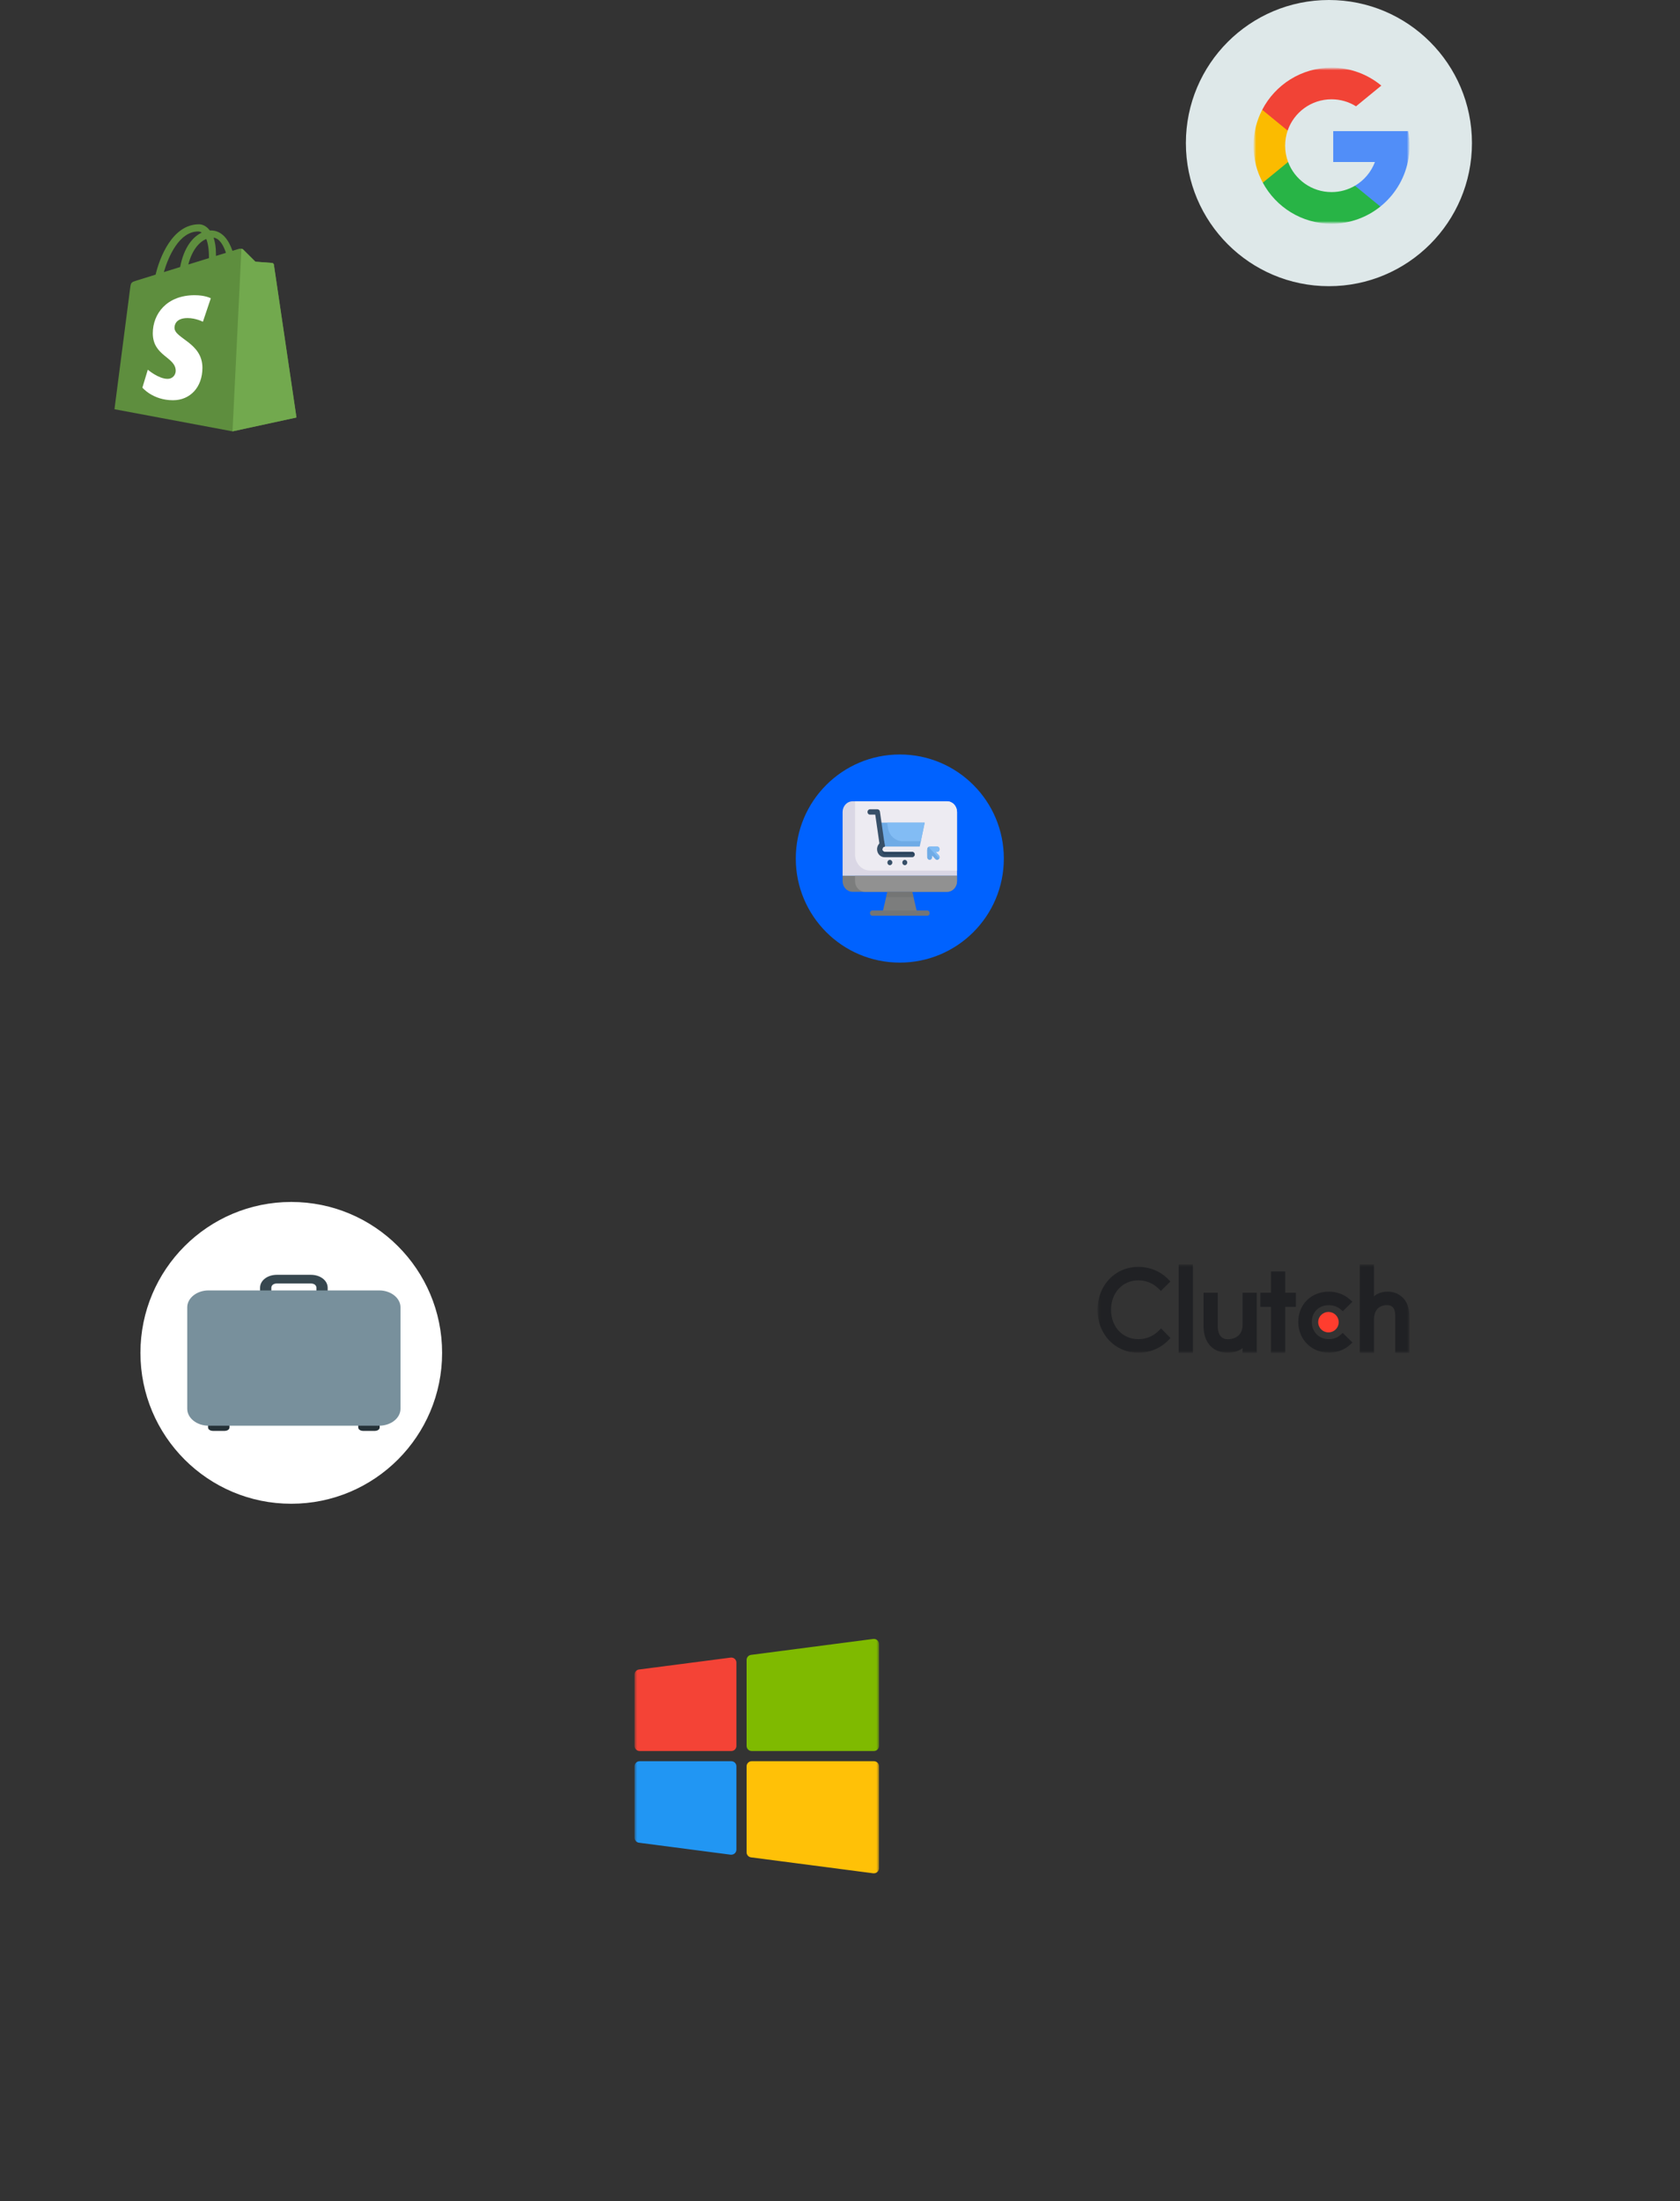 <svg width="323" height="423" viewBox="0 0 323 423" fill="none" xmlns="http://www.w3.org/2000/svg">
<rect x="0" y="0" width="323" height="423" fill="#333333" stroke="none"/>
<path d="M56 289C72.016 289 85 276.016 85 260C85 243.984 72.016 231 56 231C39.984 231 27 243.984 27 260C27 276.016 39.984 289 56 289Z" fill="white"/>
<path d="M173 185C184.046 185 193 176.046 193 165C193 153.954 184.046 145 173 145C161.954 145 153 153.954 153 165C153 176.046 161.954 185 173 185Z" fill="#0062FF"/>
<path d="M52.657 50.854C52.629 50.654 52.454 50.543 52.309 50.531C52.164 50.519 49.106 50.292 49.106 50.292C49.106 50.292 46.982 48.183 46.748 47.95C46.515 47.716 46.06 47.787 45.883 47.839C45.857 47.847 45.419 47.982 44.694 48.206C43.984 46.164 42.732 44.288 40.529 44.288C40.468 44.288 40.406 44.291 40.343 44.294C39.716 43.465 38.94 43.105 38.27 43.105C33.138 43.105 30.686 49.521 29.917 52.782C27.923 53.399 26.506 53.839 26.325 53.896C25.212 54.245 25.177 54.28 25.03 55.329C24.92 56.123 22.008 78.647 22.008 78.647L44.703 82.9L57.001 80.239C57.001 80.239 52.684 51.054 52.657 50.854ZM43.44 48.594L41.519 49.189C41.52 49.053 41.521 48.92 41.521 48.775C41.521 47.506 41.344 46.484 41.062 45.674C42.197 45.816 42.953 47.108 43.44 48.594ZM39.654 45.925C39.969 46.716 40.174 47.851 40.174 49.383C40.174 49.461 40.174 49.533 40.173 49.605C38.924 49.992 37.567 50.412 36.207 50.833C36.971 47.886 38.402 46.462 39.654 45.925ZM38.129 44.482C38.35 44.482 38.573 44.557 38.787 44.704C37.142 45.478 35.379 47.428 34.635 51.32L31.5 52.291C32.372 49.322 34.443 44.482 38.129 44.482Z" fill="#5E8E3E"/>
<path d="M52.308 50.532C52.163 50.52 49.105 50.294 49.105 50.294C49.105 50.294 46.98 48.185 46.747 47.951C46.66 47.864 46.542 47.82 46.419 47.801L44.703 82.901L56.999 80.241C56.999 80.241 52.682 51.055 52.655 50.855C52.628 50.655 52.452 50.545 52.308 50.532Z" fill="#72A94E"/>
<path d="M40.529 57.329L39.012 61.839C39.012 61.839 37.684 61.13 36.055 61.13C33.668 61.13 33.548 62.628 33.548 63.006C33.548 65.066 38.918 65.855 38.918 70.68C38.918 74.477 36.51 76.921 33.263 76.921C29.367 76.921 27.375 74.496 27.375 74.496L28.418 71.05C28.418 71.05 30.466 72.808 32.194 72.808C33.323 72.808 33.783 71.919 33.783 71.269C33.783 68.582 29.377 68.463 29.377 64.047C29.377 60.331 32.045 56.734 37.429 56.734C39.504 56.734 40.529 57.329 40.529 57.329Z" fill="white"/>
<path d="M255.5 55C270.688 55 283 42.688 283 27.5C283 12.312 270.688 0 255.5 0C240.312 0 228 12.312 228 27.5C228 42.688 240.312 55 255.5 55Z" fill="#DEE8E9"/>
<mask id="mask0_78_917" style="mask-type:luminance" maskUnits="userSpaceOnUse" x="241" y="13" width="30" height="30">
<path d="M271 13H241V43H271V13Z" fill="white"/>
</mask>
<g mask="url(#mask0_78_917)">
<mask id="mask1_78_917" style="mask-type:luminance" maskUnits="userSpaceOnUse" x="241" y="13" width="30" height="30">
<path d="M271 13H241V43H271V13Z" fill="white"/>
</mask>
<g mask="url(#mask1_78_917)">
<path d="M247.649 31.129L246.604 35.028L242.788 35.108C241.647 32.993 241 30.572 241 28C241 25.512 241.605 23.167 242.677 21.102L246.076 21.724L247.565 25.102C247.253 26.01 247.083 26.985 247.083 28C247.083 29.101 247.283 30.156 247.649 31.129Z" fill="#FBBB00"/>
<path d="M270.736 25.199C270.909 26.107 270.998 27.044 270.998 28.001C270.998 29.075 270.885 30.123 270.67 31.133C269.94 34.572 268.032 37.574 265.389 39.699L265.388 39.698L261.108 39.48L260.503 35.698C262.256 34.67 263.627 33.06 264.349 31.133H256.328V25.199H264.466H270.736Z" fill="#518EF8"/>
<path d="M265.391 39.696L265.392 39.697C262.822 41.763 259.556 42.999 256.001 42.999C250.289 42.999 245.323 39.807 242.789 35.108L247.65 31.129C248.917 34.51 252.178 36.916 256.001 36.916C257.645 36.916 259.184 36.472 260.506 35.697L265.391 39.696Z" fill="#28B446"/>
<path d="M265.573 16.453L260.714 20.432C259.346 19.577 257.73 19.083 255.999 19.083C252.089 19.083 248.766 21.6 247.563 25.102L242.677 21.102H242.676C245.172 16.288 250.201 13 255.999 13C259.638 13 262.975 14.296 265.573 16.453Z" fill="#F14336"/>
</g>
</g>
<path d="M184 168.326H162V156.047C162 155.504 162.202 154.983 162.56 154.599C162.919 154.216 163.406 154 163.913 154H182.087C182.594 154 183.081 154.216 183.44 154.599C183.798 154.983 184 155.504 184 156.047V168.326Z" fill="#DAD7E5"/>
<path d="M182.087 171.394H163.913C163.406 171.394 162.919 171.178 162.56 170.795C162.202 170.411 162 169.89 162 169.347V168.324H184V169.347C184 169.89 183.798 170.411 183.44 170.795C183.081 171.178 182.594 171.394 182.087 171.394Z" fill="#7C7D7D"/>
<path d="M176.348 175.488H169.652L170.609 171.395H175.391L176.348 175.488Z" fill="#7C7D7D"/>
<path d="M178.261 176H167.739C167.612 176 167.491 175.946 167.401 175.85C167.311 175.754 167.261 175.624 167.261 175.488C167.261 175.352 167.311 175.222 167.401 175.126C167.491 175.03 167.612 174.977 167.739 174.977H178.261C178.388 174.977 178.509 175.03 178.599 175.126C178.689 175.222 178.739 175.352 178.739 175.488C178.739 175.624 178.689 175.754 178.599 175.85C178.509 175.946 178.388 176 178.261 176Z" fill="#747575"/>
<path d="M184 156.047V167.302H167.261C166.5 167.302 165.77 166.979 165.232 166.403C164.694 165.828 164.391 165.047 164.391 164.233V154H182.087C182.594 154 183.081 154.216 183.44 154.599C183.798 154.983 184 155.504 184 156.047Z" fill="#EDEBF2"/>
<path d="M184 168.324V169.347C184 169.89 183.798 170.411 183.44 170.795C183.081 171.178 182.594 171.394 182.087 171.394H166.304C165.797 171.394 165.31 171.178 164.952 170.795C164.593 170.411 164.391 169.89 164.391 169.347V168.324H184Z" fill="#919191"/>
<path d="M175.63 172.418H170.37L170.609 171.395H175.391L175.63 172.418Z" fill="#747575"/>
<path d="M177.783 158.094C176.927 162.187 177.108 161.337 176.826 162.698H169.652L168.992 158.094H177.783Z" fill="#6FABE6"/>
<path d="M177.783 158.094L177.036 161.675H173.55C172.864 161.675 172.201 161.412 171.681 160.935C171.161 160.457 170.818 159.796 170.714 159.071L170.575 158.094H177.783Z" fill="#82BCF4"/>
<path d="M170.13 162.698C170.004 162.698 169.882 162.752 169.792 162.848C169.703 162.944 169.652 163.074 169.652 163.21C169.537 163.211 169.425 163.168 169.337 163.088C169.249 163.008 169.191 162.897 169.174 162.775C169.045 161.91 169.174 162.775 168.28 156.558H167.261C167.134 156.558 167.012 156.505 166.923 156.409C166.833 156.313 166.783 156.183 166.783 156.047C166.783 155.911 166.833 155.781 166.923 155.685C167.012 155.589 167.134 155.535 167.261 155.535H168.696C168.811 155.534 168.923 155.577 169.011 155.657C169.099 155.737 169.157 155.848 169.174 155.97C170.245 163.44 170.13 162.611 170.13 162.698Z" fill="#374F68"/>
<path d="M175.391 164.746H170.13C169.942 164.755 169.754 164.725 169.576 164.657C169.399 164.589 169.235 164.484 169.096 164.348C168.814 164.075 168.645 163.692 168.626 163.285C168.608 162.878 168.741 162.48 168.998 162.178C169.254 161.876 169.611 161.695 169.992 161.676C170.14 162.725 170.13 162.622 170.13 162.699C170.004 162.699 169.882 162.753 169.792 162.849C169.703 162.945 169.652 163.075 169.652 163.211C169.652 163.346 169.703 163.476 169.792 163.572C169.882 163.668 170.004 163.722 170.13 163.722H175.391C175.518 163.722 175.64 163.776 175.729 163.872C175.819 163.968 175.87 164.098 175.87 164.234C175.87 164.37 175.819 164.5 175.729 164.596C175.64 164.692 175.518 164.746 175.391 164.746Z" fill="#374F68"/>
<path d="M169.724 163.465C169.682 163.542 169.66 163.63 169.66 163.719C169.659 163.808 169.681 163.895 169.722 163.973C169.763 164.051 169.822 164.115 169.894 164.161C169.966 164.206 170.047 164.231 170.13 164.232C175.75 164.232 175.597 164.13 175.798 164.488C175.839 164.411 175.862 164.323 175.862 164.234C175.862 164.145 175.841 164.058 175.8 163.98C175.759 163.902 175.699 163.838 175.628 163.792C175.556 163.747 175.475 163.722 175.391 163.721C169.772 163.721 169.925 163.823 169.724 163.465Z" fill="#2C435E"/>
<path d="M171.565 165.766C171.565 165.63 171.515 165.5 171.425 165.404C171.335 165.308 171.214 165.254 171.087 165.254C170.96 165.254 170.838 165.308 170.749 165.404C170.659 165.5 170.609 165.63 170.609 165.766C170.609 165.901 170.659 166.031 170.749 166.127C170.838 166.223 170.96 166.277 171.087 166.277C171.214 166.277 171.335 166.223 171.425 166.127C171.515 166.031 171.565 165.901 171.565 165.766Z" fill="#374F68"/>
<path d="M174.435 165.766C174.435 165.63 174.384 165.5 174.295 165.404C174.205 165.308 174.083 165.254 173.957 165.254C173.83 165.254 173.708 165.308 173.618 165.404C173.529 165.5 173.478 165.63 173.478 165.766C173.478 165.901 173.529 166.031 173.618 166.127C173.708 166.223 173.83 166.277 173.957 166.277C174.083 166.277 174.205 166.223 174.295 166.127C174.384 166.031 174.435 165.901 174.435 165.766Z" fill="#374F68"/>
<path d="M180.513 164.38C180.604 164.476 180.654 164.607 180.654 164.743C180.654 164.88 180.604 165.01 180.513 165.107C180.423 165.203 180.301 165.257 180.174 165.257C180.047 165.257 179.924 165.203 179.834 165.107L179.217 164.441V164.743C179.217 164.879 179.167 165.009 179.077 165.105C178.988 165.201 178.866 165.255 178.739 165.255C178.612 165.255 178.491 165.201 178.401 165.105C178.311 165.009 178.261 164.879 178.261 164.743C178.261 162.431 177.974 162.697 180.174 162.697C180.301 162.697 180.422 162.751 180.512 162.847C180.602 162.943 180.652 163.073 180.652 163.208C180.652 163.344 180.602 163.474 180.512 163.57C180.422 163.666 180.301 163.72 180.174 163.72H179.892L180.513 164.38Z" fill="#6FABE6"/>
<path d="M180.59 164.996L178.51 162.771C178.562 162.699 179.055 162.699 180.174 162.699C180.301 162.699 180.422 162.753 180.512 162.849C180.602 162.945 180.652 163.075 180.652 163.211C180.652 163.347 180.602 163.477 180.512 163.573C180.422 163.669 180.301 163.722 180.174 163.722H179.892C180.537 164.408 180.81 164.592 180.59 164.996Z" fill="#82BCF4"/>
<mask id="mask2_78_917" style="mask-type:luminance" maskUnits="userSpaceOnUse" x="122" y="314" width="47" height="47">
<path d="M169 314H122V361H169V314Z" fill="white"/>
</mask>
<g mask="url(#mask2_78_917)">
<path d="M140.479 318.566L122.854 320.855C122.363 320.918 121.996 321.339 122 321.834V335.543C122 336.083 122.438 336.522 122.979 336.522H140.604C141.145 336.522 141.583 336.083 141.583 335.543V319.535C141.583 319.254 141.462 318.986 141.25 318.801C141.038 318.618 140.758 318.532 140.479 318.566Z" fill="#F44336"/>
<path d="M168.667 315.224C168.457 315.035 168.176 314.946 167.896 314.98L144.396 318.044C143.904 318.108 143.538 318.528 143.542 319.024V335.542C143.542 336.083 143.98 336.521 144.521 336.521H168.021C168.562 336.521 169 336.083 169 335.542V315.959C169 315.678 168.878 315.41 168.667 315.224Z" fill="#7FBA00"/>
<path d="M140.604 338.48H122.979C122.438 338.48 122 338.919 122 339.46V353.168C121.996 353.663 122.363 354.084 122.854 354.147L140.479 356.446C140.521 356.449 140.562 356.449 140.604 356.446C141.145 356.446 141.583 356.008 141.583 355.467V339.46C141.583 338.919 141.145 338.48 140.604 338.48Z" fill="#2196F3"/>
<path d="M168.021 338.48H144.521C143.98 338.48 143.542 338.919 143.542 339.46V355.978C143.538 356.474 143.904 356.894 144.396 356.957L167.896 360.022C167.937 360.025 167.979 360.025 168.021 360.022C168.562 360.022 169 359.584 169 359.043V339.46C169 338.919 168.562 338.48 168.021 338.48Z" fill="#FFC107"/>
</g>
<mask id="mask3_78_917" style="mask-type:luminance" maskUnits="userSpaceOnUse" x="211" y="243" width="60" height="17">
<path d="M271 243H211V260H271V243Z" fill="white"/>
</mask>
<g mask="url(#mask3_78_917)">
<path d="M226.619 243H229.349V260H226.619V243ZM238.905 254.577C238.905 257.179 236.709 257.386 236.056 257.386C234.424 257.386 234.127 255.864 234.127 254.946V248.44H231.397V254.933C231.397 256.544 231.905 257.874 232.795 258.761C233.581 259.545 234.759 259.973 236.035 259.973C236.94 259.973 238.222 259.693 238.905 259.072V260H241.635V248.44H238.905V254.577ZM247.096 244.36H244.365V248.44H242.318V251.16H244.365V260H247.096V251.16H249.143V248.44H247.096V244.36ZM257.741 256.544C257.147 257.076 256.362 257.371 255.501 257.371C253.602 257.371 252.207 255.982 252.207 254.074C252.207 252.167 253.558 250.836 255.501 250.836C256.347 250.836 257.147 251.117 257.757 251.65L258.171 252.005L260.012 250.171L259.551 249.757C258.468 248.783 257.03 248.236 255.5 248.236C252.087 248.236 249.609 250.689 249.609 254.06C249.609 257.417 252.147 259.958 255.5 259.958C257.058 259.958 258.511 259.411 259.581 258.421L260.026 258.007L258.156 256.175L257.741 256.544ZM269.757 249.448C268.97 248.664 268.049 248.236 266.772 248.236C265.867 248.236 264.842 248.517 264.16 249.137V243H261.429V260H264.16V253.632C264.16 251.03 266.015 250.823 266.668 250.823C268.3 250.823 268.255 252.346 268.255 253.263V260H270.985V253.277C270.985 251.665 270.647 250.335 269.757 249.448Z" fill="#202124"/>
<path d="M255.411 252.137C255.934 252.137 256.436 252.344 256.806 252.713C257.177 253.081 257.385 253.582 257.385 254.103C257.385 254.625 257.177 255.125 256.806 255.494C256.436 255.863 255.934 256.07 255.411 256.07C254.887 256.07 254.385 255.863 254.015 255.494C253.645 255.125 253.437 254.625 253.437 254.103C253.437 253.582 253.645 253.081 254.015 252.713C254.385 252.344 254.887 252.137 255.411 252.137Z" fill="#FF3D2E"/>
<path d="M222.796 255.731C221.758 256.795 220.348 257.372 218.864 257.372C215.823 257.372 213.611 254.992 213.611 251.725C213.611 248.443 215.823 246.063 218.864 246.063C220.334 246.063 221.728 246.639 222.782 247.689L223.197 248.103L225.022 246.285L224.622 245.871C223.108 244.318 221.061 243.477 218.864 243.477C214.383 243.477 211.015 247.024 211.015 251.739C211.015 256.44 214.398 259.973 218.864 259.973C221.076 259.973 223.123 259.117 224.637 257.564L225.037 257.15L223.227 255.302L222.796 255.731Z" fill="#202124"/>
</g>
<path d="M43.094 275H41.031C40.413 275 40 274.733 40 274.333V273H44.125V274.333C44.125 274.733 43.712 275 43.094 275ZM71.969 275H69.906C69.287 275 68.875 274.733 68.875 274.333V273H73V274.333C73 274.733 72.588 275 71.969 275Z" fill="#263238"/>
<path d="M59.75 245H53.25C51.408 245 50 246.083 50 247.5V250H52.167V247.5C52.167 247 52.6 246.667 53.25 246.667H59.75C60.4 246.667 60.833 247 60.833 247.5V250H63V247.5C63 246.083 61.592 245 59.75 245Z" fill="#37474F"/>
<path d="M72.9 274H40.1C37.845 274 36 272.538 36 270.75V251.25C36 249.462 37.845 248 40.1 248H72.9C75.155 248 77 249.462 77 251.25V270.75C77 272.538 75.155 274 72.9 274Z" fill="#78909C"/>
</svg>
